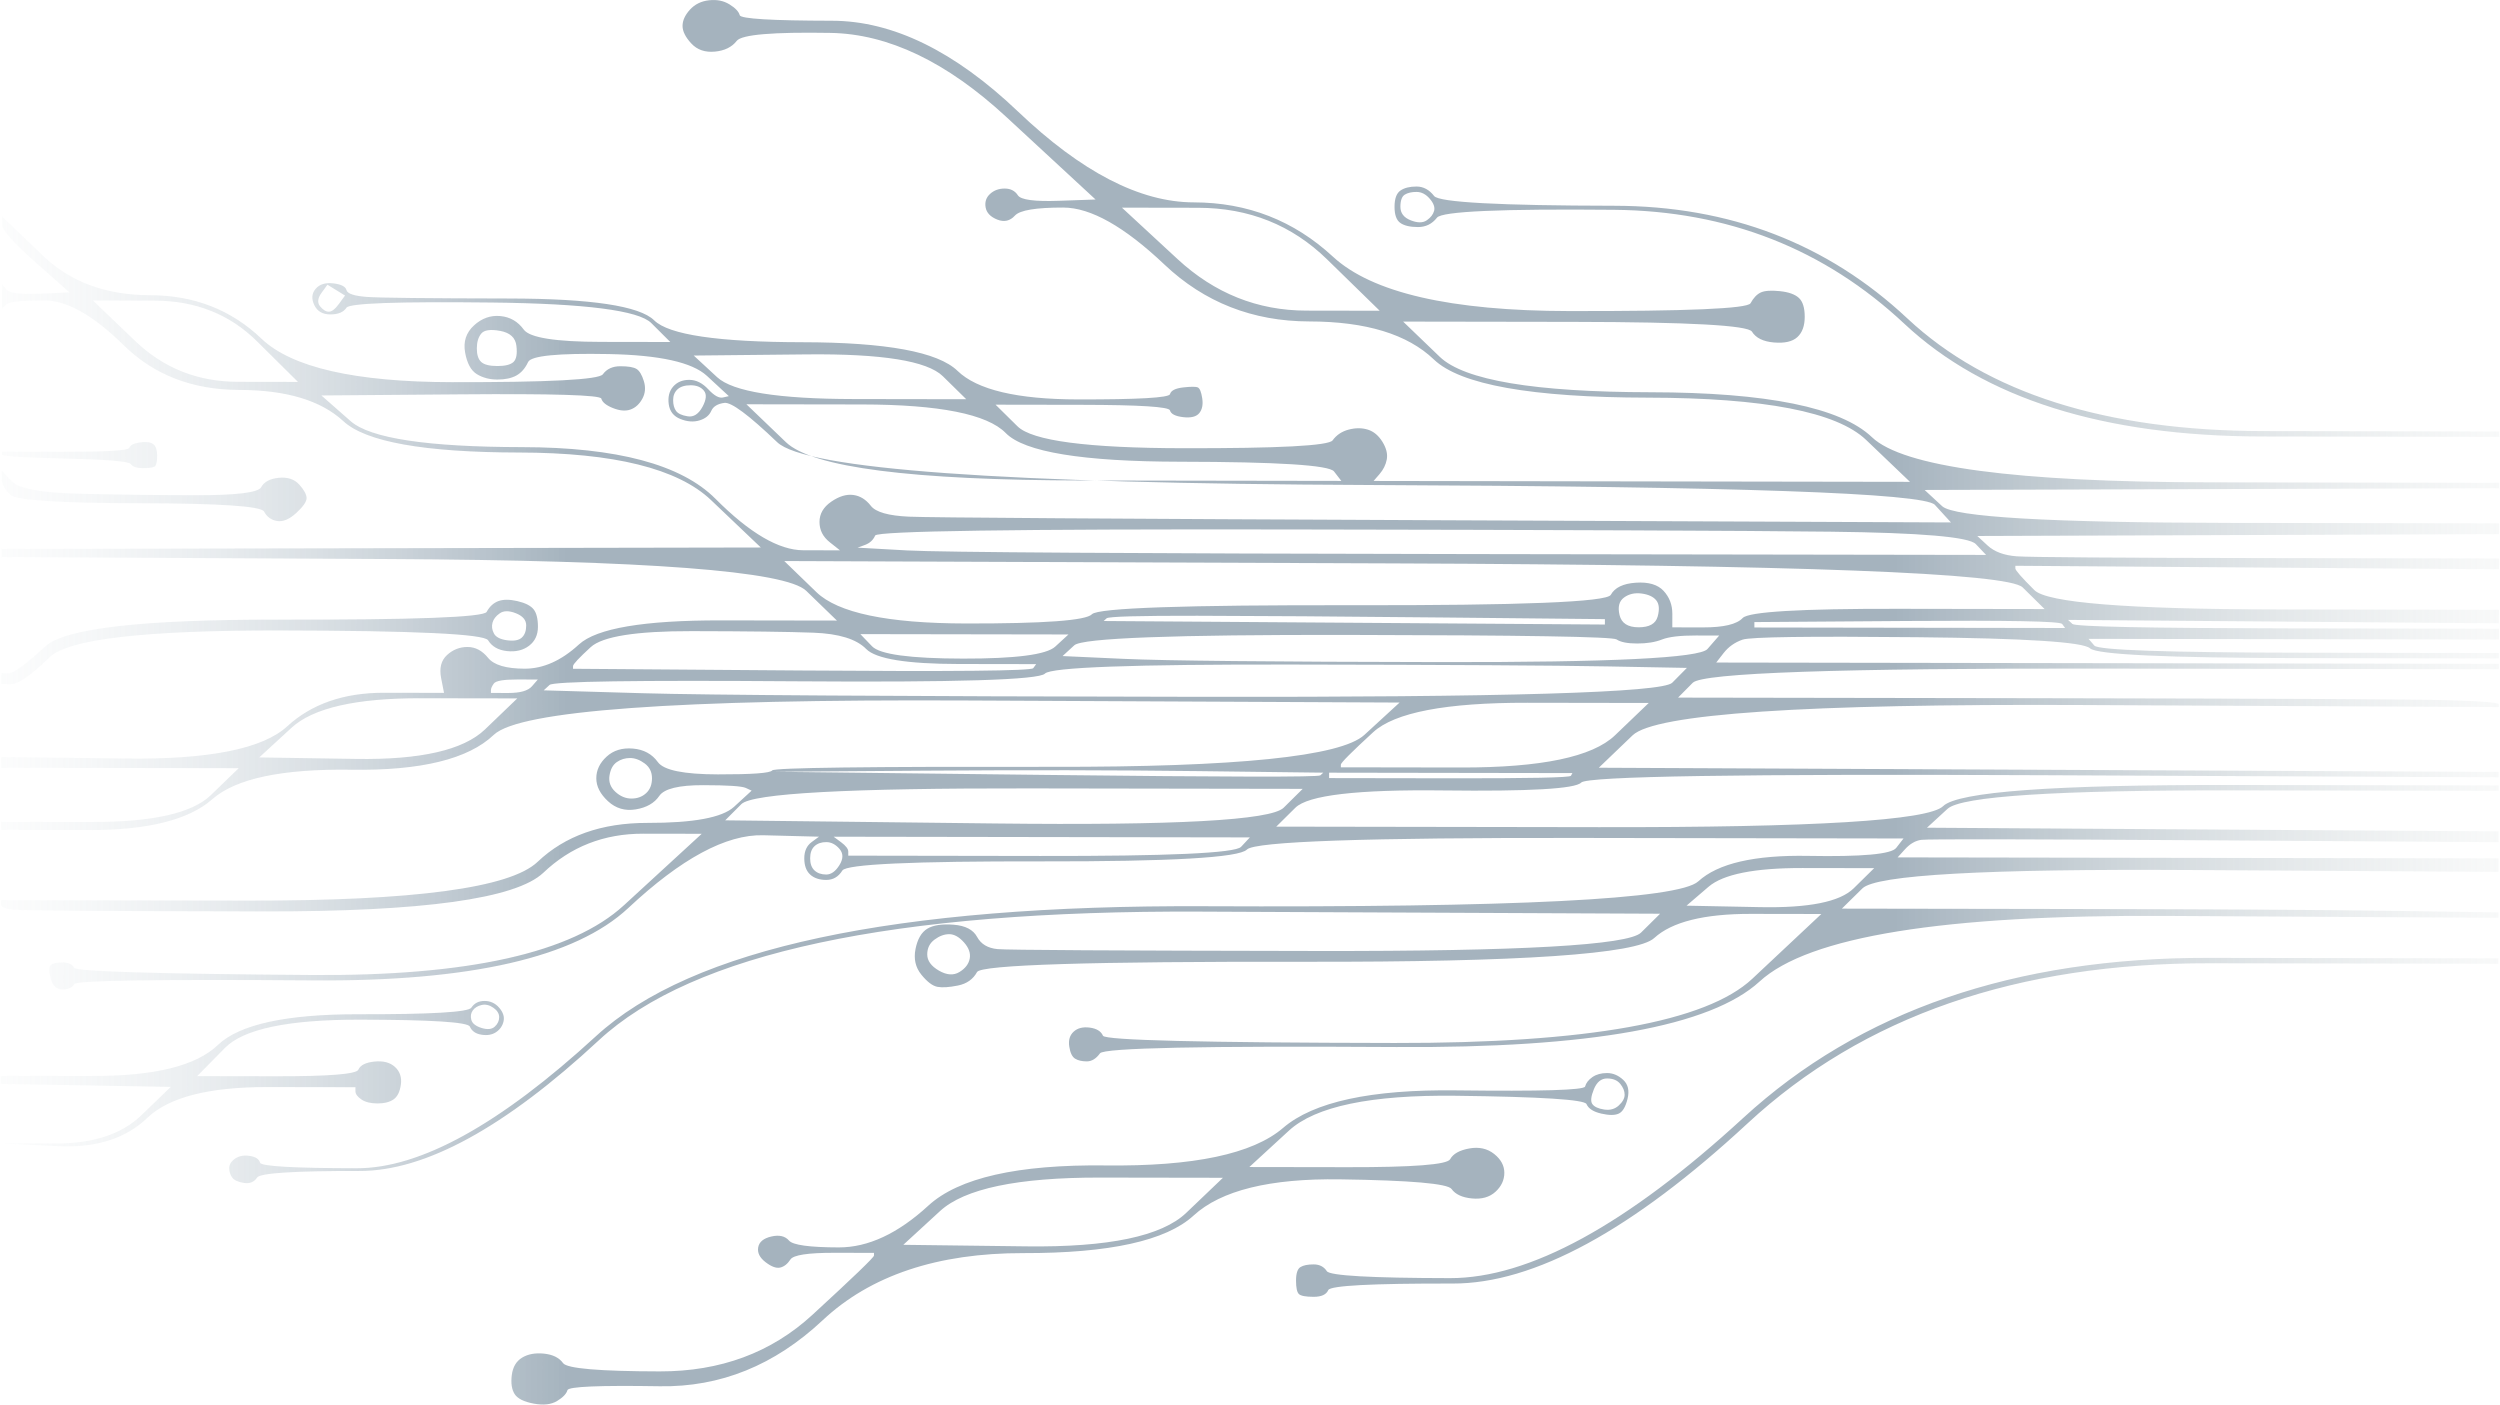 <svg width="1922" height="1080" viewBox="0 0 1922 1080" fill="none" xmlns="http://www.w3.org/2000/svg">
<path d="M428.351 1077.05C432.863 1074.29 435.497 1071.52 436.252 1068.75C437.007 1065.99 460.671 1064.99 507.243 1065.75C553.816 1066.52 595.534 1049.63 632.397 1015.07C669.261 980.509 720.747 963.285 786.849 963.394C852.952 963.503 896.537 953.881 917.601 934.529C938.665 915.177 976.24 905.892 1030.32 906.673C1084.41 907.454 1112.95 909.925 1115.94 914.084C1118.94 918.243 1124.2 920.676 1131.71 921.38C1139.22 922.084 1145.23 920.364 1149.74 916.217C1154.26 912.07 1156.52 907.228 1156.53 901.688C1156.54 896.148 1153.92 891.298 1148.67 887.134C1143.41 882.971 1137.03 881.575 1129.52 882.949C1122 884.322 1117.12 887.082 1114.86 891.233C1112.6 895.384 1086.3 897.418 1035.97 897.335C1010.81 897.293 985.645 897.252 960.48 897.21C970.636 887.88 980.792 878.549 990.948 869.218C1011.26 850.557 1054.09 841.627 1119.44 842.427C1184.79 843.226 1218.22 845.358 1219.71 848.824C1221.21 852.289 1224.96 854.717 1230.97 856.112C1236.98 857.508 1241.49 857.515 1244.49 856.135C1247.5 854.754 1249.76 850.95 1251.27 844.721C1252.78 838.492 1251.67 833.644 1247.91 830.175C1244.16 826.706 1240.04 824.969 1235.53 824.962C1231.02 824.954 1227.26 825.987 1224.26 828.059C1221.25 830.131 1219.37 832.552 1218.61 835.32C1217.86 838.088 1184.8 839.072 1119.45 838.272C1054.1 837.473 1009.76 847.092 986.445 867.134C963.126 887.175 917.663 896.793 850.059 895.989C782.455 895.186 736.991 905.497 713.67 926.922C690.349 948.348 667.42 959.043 644.884 959.006C622.349 958.968 609.581 957.217 606.583 953.749C603.585 950.282 599.08 949.236 593.067 950.611C587.055 951.987 583.67 954.75 582.913 958.903C582.155 963.056 584.026 966.867 588.528 970.337C593.029 973.807 596.783 975.197 599.788 974.51C602.793 973.823 605.427 971.751 607.686 968.292C609.945 964.833 621.216 963.121 641.497 963.154C651.638 963.171 661.779 963.188 671.92 963.204C671.919 963.896 671.917 964.59 671.916 965.282C671.914 966.667 656.114 981.873 624.517 1010.9C592.92 1039.93 553.836 1054.41 507.262 1054.33C460.689 1054.25 435.903 1052.13 432.906 1047.98C429.909 1043.82 425.03 1041.38 418.27 1040.68C411.511 1039.98 405.876 1041.01 401.364 1043.77C396.852 1046.53 394.215 1051.03 393.454 1057.26C392.694 1063.49 393.436 1068.34 395.684 1071.8C397.932 1075.27 402.811 1077.7 410.32 1079.1C417.828 1080.49 423.84 1079.81 428.351 1077.05ZM1021.17 991.822C1022.68 988.362 1054.6 986.685 1116.95 986.787C1179.3 986.89 1254.86 945.818 1343.63 863.568C1432.41 781.319 1550.79 740.317 1698.77 740.561C1772.76 740.683 1846.75 740.805 1920.74 740.927C1920.74 740.235 1920.74 739.541 1920.74 738.85C1920.74 738.158 1920.74 737.464 1920.75 736.772C1846.38 736.65 1772.01 736.527 1697.65 736.405C1548.91 736.159 1429.79 777.16 1340.26 859.408C1250.73 941.657 1175.55 982.73 1114.71 982.629C1053.86 982.529 1022.31 980.747 1020.07 977.28C1017.82 973.814 1014.44 972.078 1009.93 972.071C1005.43 972.063 1002.05 972.749 999.789 974.131C997.534 975.513 996.401 978.972 996.392 984.511C996.383 990.051 997.128 993.513 998.628 994.901C1000.13 996.289 1003.88 996.987 1009.89 996.997C1015.9 997.007 1019.66 995.283 1021.17 991.822ZM789.111 958.205C757.563 957.806 726.014 957.409 694.465 957.01C703.87 948.37 713.272 939.732 722.677 931.092C741.484 913.813 782.438 905.225 845.536 905.329C877.086 905.381 908.635 905.433 940.184 905.485C930.779 914.47 921.376 923.457 911.971 932.442C893.162 950.414 852.209 959 789.111 958.205ZM197.648 905.3C199.908 901.841 226.202 900.154 276.53 900.237C326.858 900.32 388.135 866.839 460.358 799.796C532.581 732.753 686.626 699.772 922.493 700.853C1040.43 701.394 1158.36 701.933 1276.29 702.475C1271.4 707.313 1266.51 712.153 1261.62 716.991C1251.84 726.669 1168.83 731.378 1012.58 731.121C856.341 730.863 774.463 730.381 766.953 729.677C759.443 728.973 754.188 725.848 751.194 720.304C748.199 714.759 742.194 711.633 733.181 710.927C724.168 710.22 717.406 711.247 712.894 714.009C708.382 716.77 705.37 721.958 703.854 729.573C702.339 737.188 703.831 743.766 708.329 749.314C712.827 754.861 716.952 757.984 720.708 758.681C724.463 759.379 729.721 759.043 736.484 757.669C743.247 756.295 748.136 752.842 751.149 747.307C754.162 741.772 838.3 739.142 1003.56 739.415C1168.81 739.687 1258.21 733.603 1271.76 721.162C1285.3 708.721 1310.1 702.531 1346.15 702.59C1364.18 702.62 1382.21 702.649 1400.24 702.679C1382.56 719.268 1364.88 735.856 1347.2 752.444C1311.84 785.621 1220.17 802.087 1072.19 801.843C924.205 801.599 849.467 799.746 847.97 796.281C846.472 792.816 843.096 790.733 837.839 790.032C832.583 789.332 828.448 790.364 825.44 793.128C822.431 795.892 821.298 799.699 822.041 804.547C822.783 809.394 824.281 812.512 826.532 813.902C828.784 815.291 831.786 815.987 835.543 815.994C839.3 816 842.683 813.928 845.694 809.779C848.705 805.629 924.577 804.024 1073.31 804.961C1222.04 805.898 1315.21 789.089 1352.83 754.531C1390.44 719.972 1494.51 703.181 1665.02 704.154C1750.28 704.642 1835.54 705.127 1920.8 705.615C1920.8 704.923 1920.8 704.229 1920.8 703.537C1920.8 702.846 1920.8 702.152 1920.8 701.46C1894.51 701.07 1868.22 700.682 1841.93 700.292C1789.35 699.513 1705.22 699.028 1589.54 698.837C1531.7 698.742 1473.86 698.646 1416.02 698.551C1421.29 693.366 1426.55 688.182 1431.82 682.998C1442.35 672.629 1526.49 667.922 1684.24 668.874C1763.11 669.351 1841.98 669.826 1920.86 670.302C1920.86 668.572 1920.86 666.84 1920.86 665.11C1920.87 663.379 1920.87 661.647 1920.87 659.917C1843.88 659.79 1766.88 659.663 1689.89 659.536C1612.89 659.409 1535.9 659.282 1458.9 659.155C1460.78 657.081 1462.66 655.007 1464.55 652.933C1468.31 648.784 1472.44 646.367 1476.95 645.683C1481.46 644.999 1556.58 645.122 1702.3 646.054C1775.17 646.521 1848.03 646.986 1920.89 647.453C1920.9 646.068 1920.9 644.685 1920.9 643.299C1920.9 641.914 1920.9 640.53 1920.91 639.145C1847.67 638.677 1774.43 638.211 1701.19 637.744C1627.95 637.276 1554.71 636.811 1481.47 636.343C1486.74 631.506 1492.01 626.666 1497.27 621.829C1507.81 612.152 1581.05 607.426 1717.01 607.651C1785 607.763 1852.98 607.875 1920.96 607.987C1920.96 607.295 1920.96 606.601 1920.96 605.91C1920.96 605.218 1920.96 604.524 1920.96 603.833C1852.61 603.72 1784.25 603.607 1715.89 603.494C1579.18 603.269 1505.18 608.687 1493.9 619.746C1482.61 630.805 1394.34 636.199 1229.08 635.927C1146.45 635.79 1063.82 635.654 981.193 635.518C986.084 630.68 990.973 625.84 995.865 621.002C1005.65 611.324 1043.59 606.887 1109.69 607.688C1175.79 608.488 1211.1 606.47 1215.62 601.631C1220.13 596.792 1338.82 594.911 1571.68 595.986C1688.11 596.525 1804.54 597.062 1920.97 597.601C1920.98 596.909 1920.98 596.215 1920.98 595.524C1920.98 594.832 1920.98 594.138 1920.98 593.447C1805.68 592.91 1690.37 592.375 1575.07 591.838C1459.76 591.301 1344.46 590.766 1229.16 590.229C1237.81 581.934 1246.46 573.64 1255.11 565.345C1272.42 548.756 1387.73 540.984 1601.07 542.028C1707.73 542.551 1814.4 543.071 1921.06 543.594C1921.07 542.902 1921.07 542.209 1921.07 541.517C1921.07 540.131 1908.3 539.072 1882.76 538.338C1857.22 537.604 1752.06 537.084 1567.27 536.779C1474.88 536.627 1382.48 536.474 1290.09 536.322C1293.85 532.521 1297.61 528.717 1301.38 524.916C1308.9 517.311 1414.07 513.677 1616.89 514.012C1718.3 514.179 1819.7 514.346 1921.11 514.513C1921.11 513.822 1921.11 513.128 1921.12 512.436C1921.12 511.745 1921.12 511.051 1921.12 510.359C1820.84 510.194 1720.56 510.028 1620.27 509.863C1519.99 509.698 1419.71 509.532 1319.43 509.367C1321.31 506.946 1323.19 504.527 1325.08 502.106C1328.84 497.266 1333.73 493.812 1339.74 491.744C1345.75 489.677 1390.45 489.059 1473.83 489.888C1557.21 490.717 1601.52 493.561 1606.77 498.416C1612.02 503.271 1665.73 505.784 1767.89 505.952C1818.97 506.036 1870.05 506.12 1921.13 506.205C1921.13 505.513 1921.13 504.819 1921.13 504.128C1921.13 503.436 1921.13 502.742 1921.13 502.05C1870.05 501.966 1818.97 501.882 1767.89 501.798C1665.73 501.629 1613.15 499.812 1610.16 496.345C1608.66 494.612 1607.16 492.877 1605.66 491.144C1658.24 491.231 1710.82 491.318 1763.4 491.404C1815.99 491.491 1868.57 491.578 1921.15 491.664C1921.15 490.279 1921.15 488.896 1921.16 487.51C1921.16 486.125 1921.16 484.741 1921.16 483.356C1867.08 483.266 1812.99 483.177 1758.91 483.088C1650.74 482.91 1595.53 481.78 1593.28 479.699C1592.16 478.659 1591.03 477.618 1589.91 476.578C1645.12 477.016 1700.33 477.452 1755.54 477.89C1810.75 478.328 1865.96 478.763 1921.17 479.201C1921.17 477.471 1921.18 475.739 1921.18 474.008C1921.18 472.278 1921.18 470.546 1921.19 468.815C1864.1 468.721 1807.01 468.627 1749.92 468.533C1635.74 468.345 1573.78 463.396 1564.03 453.686C1554.28 443.976 1549.41 438.43 1549.41 437.044C1549.41 436.353 1549.41 435.659 1549.41 434.967C1611.38 435.416 1673.35 435.863 1735.33 436.312C1797.3 436.761 1859.27 437.208 1921.24 437.658C1921.24 436.272 1921.24 434.889 1921.25 433.503C1921.25 432.118 1921.25 430.734 1921.25 429.349C1861.91 429.251 1802.57 429.153 1743.22 429.055C1624.54 428.86 1560.31 428.407 1550.55 427.699C1540.79 426.991 1533.28 424.208 1528.03 419.353C1525.4 416.925 1522.78 414.498 1520.15 412.07C1587.01 411.833 1653.86 411.599 1720.72 411.362C1787.57 411.125 1854.43 410.891 1921.28 410.654C1921.29 409.269 1921.29 407.885 1921.29 406.5C1921.29 405.114 1921.29 403.731 1921.3 402.345C1852.19 402.231 1783.08 402.117 1713.97 402.004C1575.76 401.776 1502.15 397.5 1493.15 389.176C1488.65 385.014 1484.15 380.853 1479.65 376.691C1553.26 376.465 1626.88 376.242 1700.49 376.016C1774.11 375.791 1847.73 375.567 1921.34 375.342C1921.34 374.65 1921.34 373.956 1921.34 373.265C1921.35 372.573 1921.35 371.879 1921.35 371.188C1846.98 371.065 1772.62 370.942 1698.25 370.82C1549.52 370.574 1463.15 359.007 1439.15 336.119C1415.15 313.23 1358.46 301.712 1269.07 301.565C1179.68 301.417 1125.61 292.328 1106.86 274.294C1097.48 265.278 1088.11 256.26 1078.73 247.244C1122.68 247.316 1166.62 247.389 1210.57 247.461C1298.45 247.606 1343.9 250.105 1346.89 254.956C1349.89 259.807 1355.52 262.587 1363.78 263.293C1372.04 263.998 1378.05 262.625 1381.81 259.168C1385.58 255.712 1387.46 250.522 1387.47 243.598C1387.48 236.675 1385.99 231.825 1382.99 229.051C1379.99 226.277 1375.11 224.536 1368.35 223.834C1361.59 223.131 1356.71 223.468 1353.7 224.848C1350.7 226.229 1348.06 228.993 1345.8 233.144C1343.54 237.294 1296.96 239.295 1206.07 239.145C1115.18 238.995 1054.73 225.047 1024.73 197.302C994.732 169.557 959.073 155.65 917.759 155.582C876.445 155.514 831.413 132.244 782.662 85.773C733.912 39.303 686.252 16.028 639.679 15.951C593.105 15.875 569.446 14.45 568.7 11.68C567.954 8.91 565.329 6.135 560.826 3.358C556.324 0.582 551.068 -0.465 545.057 0.216C539.045 0.898 534.16 3.314 530.397 7.462C526.633 11.611 524.749 15.762 524.742 19.916C524.736 24.071 526.982 28.576 531.481 33.429C535.98 38.283 541.987 40.37 549.499 39.691C557.011 39.011 562.649 36.249 566.414 31.41C570.178 26.57 594.218 24.532 638.537 25.297C682.855 26.062 727.89 47.602 773.641 89.913C796.518 111.069 819.393 132.224 842.269 153.38C832.878 153.712 823.49 154.041 814.099 154.372C795.319 155.033 784.804 153.632 782.556 150.166C780.308 146.7 776.931 144.964 772.424 144.956C767.917 144.949 764.158 146.328 761.15 149.092C758.141 151.856 757.009 155.317 757.752 159.472C758.496 163.628 761.497 166.749 766.751 168.835C772.005 170.921 776.514 169.889 780.277 165.741C784.04 161.593 796.438 159.536 817.47 159.571C838.502 159.606 864.394 174.189 895.145 203.32C925.896 232.451 963.055 247.053 1006.62 247.125C1050.19 247.197 1082.1 256.944 1102.35 276.363C1122.6 295.783 1177.42 305.568 1266.81 305.715C1356.2 305.863 1412.14 316.688 1434.64 338.189C1445.89 348.94 1457.14 359.689 1468.39 370.441C1399.66 370.327 1330.93 370.214 1262.19 370.101C1193.46 369.987 1124.73 369.874 1056 369.761C1057.5 368.033 1059.01 366.303 1060.51 364.575C1063.52 361.117 1065.41 357.313 1066.17 353.16C1066.92 349.007 1065.8 344.504 1062.81 339.653C1059.81 334.802 1056.06 331.68 1051.56 330.287C1047.05 328.894 1042.17 328.886 1036.91 330.263C1031.65 331.639 1027.51 334.401 1024.5 338.551C1021.49 342.7 983.175 344.714 909.56 344.593C835.944 344.472 793.513 338.862 782.263 327.765C776.639 322.216 771.014 316.669 765.389 311.12C787.548 311.157 809.709 311.193 831.868 311.23C876.188 311.303 898.721 312.725 899.467 315.496C900.213 318.266 903.59 320.004 909.599 320.705C915.608 321.407 919.741 320.375 921.999 317.61C924.257 314.845 925.013 311.036 924.271 306.189C923.529 301.342 922.406 298.569 920.904 297.875C919.402 297.181 915.648 297.174 909.637 297.856C903.626 298.538 900.242 300.265 899.487 303.032C898.732 305.8 875.068 307.147 828.495 307.07C781.921 306.993 751.137 299.672 736.136 285.107C721.136 270.542 681.338 263.206 616.736 263.1C552.134 262.993 514.21 257.391 502.961 246.294C491.711 235.198 454.537 229.597 391.439 229.493C328.34 229.389 291.908 228.982 282.145 228.274C272.382 227.566 267.125 225.825 266.379 223.055C265.633 220.285 262.256 218.547 256.247 217.846C250.238 217.144 245.728 218.52 242.719 221.978C239.709 225.435 239.326 229.589 241.571 234.439C243.817 239.289 247.944 241.72 253.954 241.729C259.964 241.739 264.098 240.016 266.357 236.557C268.616 233.098 305.801 231.776 377.913 232.586C450.024 233.397 490.955 238.658 500.704 248.368C505.579 253.222 510.452 258.078 515.328 262.932C497.676 262.903 480.022 262.874 462.37 262.845C427.064 262.787 407.164 259.638 402.667 253.399C398.17 247.16 392.166 243.688 384.656 242.984C377.146 242.279 370.382 244.69 364.363 250.22C358.343 255.75 356.078 262.67 357.568 270.981C359.057 279.292 362.052 284.837 366.554 287.613C371.057 290.39 376.312 291.784 382.322 291.794C388.332 291.804 393.215 290.773 396.975 288.702C400.735 286.631 403.745 283.173 406.006 278.331C408.268 273.489 428.929 271.446 467.988 272.202C507.047 272.958 532.203 278.539 543.454 288.944C549.079 294.146 554.704 299.348 560.33 304.55C558.826 304.895 557.324 305.237 555.821 305.582C552.816 306.268 549.063 304.185 544.563 299.331C540.064 294.478 535.185 292.046 529.928 292.037C524.67 292.028 520.534 293.752 517.525 297.21C514.515 300.667 513.381 305.165 514.122 310.706C514.863 316.247 517.863 320.059 523.117 322.145C528.371 324.231 533.254 324.586 537.764 323.208C542.273 321.83 545.281 319.413 546.79 315.953C548.298 312.492 551.682 310.421 556.941 309.738C562.199 309.055 575.704 319.116 597.454 339.924C619.205 360.732 770.923 371.715 1052.61 372.871C1334.3 374.027 1479.27 379.114 1487.52 388.128C1491.64 392.636 1495.77 397.142 1499.89 401.651C1370.31 401.09 1240.74 400.531 1111.16 399.971C852.005 398.852 714.542 397.931 698.768 397.214C682.995 396.496 673.235 393.709 669.486 388.857C665.738 384.004 661.235 381.226 655.979 380.526C650.723 379.825 645.086 381.546 639.069 385.691C633.052 389.835 630.04 395.023 630.029 401.255C630.019 407.486 632.64 412.684 637.891 416.847C640.517 418.928 643.142 421.01 645.768 423.091C636.378 423.076 626.989 423.06 617.599 423.045C598.82 423.014 576.307 409.822 550.059 383.467C523.81 357.112 474.254 343.875 401.391 343.755C328.528 343.635 284.596 336.984 269.593 323.804C262.093 317.214 254.591 310.625 247.091 304.034C282.771 303.746 318.454 303.46 354.134 303.172C425.498 302.598 461.552 303.696 462.298 306.466C463.044 309.236 466.046 311.665 471.3 313.751C476.554 315.837 481.061 316.191 484.82 314.812C488.578 313.433 491.587 310.669 493.847 306.518C496.108 302.367 496.491 297.867 494.996 293.018C493.501 288.17 491.629 285.051 489.378 283.661C487.127 282.272 482.997 281.574 476.987 281.564C470.977 281.554 466.466 283.624 463.456 287.773C460.445 291.923 421.755 293.936 347.389 293.813C273.023 293.691 224.214 282.533 200.965 260.337C177.716 238.141 149.189 227.016 115.386 226.961C81.584 226.905 54.182 216.821 33.183 196.706C22.682 186.649 12.184 176.591 1.683 166.535C1.68 168.612 1.676 170.689 1.673 172.766C1.666 176.92 10.288 186.629 27.54 201.889C36.166 209.521 44.793 217.15 53.418 224.781C45.907 225.116 38.393 225.448 30.881 225.783C15.856 226.45 7.22 225.397 4.971 222.624C3.846 221.237 2.722 219.852 1.597 218.464C1.592 221.58 1.587 224.696 1.582 227.812C1.577 230.927 1.572 234.043 1.567 237.159C2.695 236.122 3.824 235.085 4.952 234.049C7.209 231.975 16.975 230.953 34.253 230.981C51.531 231.01 71.793 242.468 95.041 265.355C118.289 288.243 147.943 299.716 183.999 299.775C220.055 299.835 246.708 307.841 263.959 323.795C281.211 339.749 326.268 347.786 399.131 347.906C471.994 348.026 521.177 360.223 546.677 384.5C559.427 396.637 572.176 408.776 584.926 420.914C487.648 421.1 390.372 421.285 293.094 421.471C195.816 421.658 98.54 421.842 1.262 422.029C1.26 423.067 1.258 424.106 1.257 425.144C1.255 426.183 1.253 427.222 1.252 428.26C100.406 428.77 199.56 429.279 298.714 429.789C497.023 430.808 604.052 438.948 619.801 454.206C627.676 461.836 635.551 469.464 643.425 477.094C613.753 477.045 584.084 476.997 554.411 476.948C495.07 476.85 458.627 483.021 445.085 495.462C431.543 507.903 417.636 514.112 403.364 514.088C389.093 514.065 379.707 511.28 375.209 505.733C370.711 500.186 365.458 497.408 359.448 497.398C353.438 497.388 348.177 499.457 343.663 503.604C339.149 507.751 337.636 513.633 339.127 521.252C339.871 525.061 340.617 528.872 341.362 532.681C325.963 532.655 310.563 532.63 295.164 532.604C264.366 532.554 239.563 541.168 220.755 558.447C201.948 575.725 160.619 583.965 96.771 583.168C64.846 582.769 32.923 582.371 0.998 581.972C0.996 583.357 0.994 584.741 0.991 586.126C0.989 587.512 0.987 588.895 0.984 590.281C31.407 590.331 61.829 590.381 92.252 590.431C122.674 590.481 153.097 590.532 183.519 590.582C176.371 597.493 169.225 604.407 162.077 611.318C147.782 625.143 117.348 632.016 70.775 631.94C47.489 631.901 24.201 631.863 0.916 631.824C0.914 632.863 0.912 633.902 0.911 634.94C0.909 635.979 0.907 637.017 0.906 638.056C23.441 638.093 45.976 638.13 68.511 638.167C113.582 638.242 145.144 630.332 163.198 614.436C181.253 598.54 216.945 590.984 270.278 591.763C323.611 592.543 360.056 583.603 379.618 564.94C399.18 546.278 520.132 537.477 742.479 538.535C853.651 539.065 964.826 539.593 1076 540.123C1066.97 548.417 1057.94 556.711 1048.91 565.005C1030.86 581.593 950.846 589.77 808.874 589.536C666.902 589.302 595.164 590.222 593.658 592.297C592.151 594.371 578.255 595.387 551.963 595.344C525.671 595.3 510.278 592.159 505.781 585.92C501.284 579.681 494.906 576.208 486.643 575.503C478.381 574.797 471.617 576.863 466.351 581.701C461.086 586.538 458.447 592.074 458.437 598.305C458.426 604.537 461.421 610.426 467.422 615.976C473.423 621.526 480.554 623.615 488.82 622.243C497.086 620.871 503.099 617.42 506.865 611.887C510.631 606.353 521.903 603.603 540.681 603.634C559.46 603.665 570.352 604.374 573.354 605.765C574.856 606.459 576.356 607.155 577.858 607.849C573.344 611.996 568.83 616.143 564.316 620.29C555.288 628.584 533.122 632.702 497.817 632.644C462.511 632.586 434.325 642.578 413.26 662.624C392.195 682.669 318.186 692.586 191.239 692.377C127.764 692.272 64.291 692.168 0.817 692.063C0.815 693.101 0.813 694.14 0.811 695.179C0.808 697.256 3.81 698.646 9.819 699.348C15.828 700.049 80.052 700.502 202.493 700.704C324.933 700.906 396.688 690.985 417.753 670.94C438.819 650.894 464.376 640.897 494.423 640.947C509.447 640.972 524.469 640.996 539.493 641.021C519.557 659.336 499.62 677.653 479.684 695.968C439.811 732.6 359.781 750.469 239.595 749.579C119.41 748.69 58.567 746.857 57.069 744.085C55.57 741.314 52.569 739.924 48.062 739.916C43.555 739.909 40.55 740.596 39.044 741.979C37.539 743.362 37.533 746.822 39.027 752.364C40.521 757.907 43.52 760.681 48.027 760.688C52.534 760.696 55.541 759.315 57.048 756.549C58.556 753.782 119.777 752.844 240.715 753.736C361.654 754.627 442.435 736.065 483.061 698.051C523.687 660.037 558.271 641.399 586.815 642.138C601.086 642.508 615.359 642.877 629.63 643.247C627.751 644.629 625.869 646.01 623.99 647.392C620.228 650.155 618.344 654.306 618.335 659.846C618.326 665.386 619.822 669.543 622.822 672.317C625.821 675.09 629.952 676.483 635.209 676.491C640.467 676.5 644.604 674.083 647.616 669.242C650.628 664.401 701.712 662.061 800.867 662.224C900.022 662.388 952.608 659.359 958.629 653.137C964.649 646.915 1050.29 643.941 1215.55 644.213C1298.17 644.349 1380.8 644.486 1463.43 644.622C1461.55 647.043 1459.67 649.462 1457.79 651.883C1454.02 656.723 1431.48 658.763 1390.17 658.003C1348.86 657.243 1320.68 663.773 1305.63 677.597C1290.58 691.421 1164 697.788 925.881 696.704C687.759 695.62 531.837 728.942 458.109 796.677C384.382 864.411 323.107 898.236 274.28 898.156C225.453 898.075 200.667 896.649 199.921 893.879C199.175 891.109 196.548 889.372 192.042 888.673C187.536 887.974 183.778 888.659 180.771 890.731C177.764 892.804 176.256 895.225 176.252 897.994C176.247 900.763 176.994 903.188 178.493 905.268C179.993 907.348 182.995 908.738 187.501 909.437C192.007 910.136 195.389 908.759 197.648 905.3ZM113.217 859.462C129.768 843.564 160.58 835.653 205.65 835.727C228.186 835.764 250.721 835.801 273.256 835.838C273.254 836.877 273.252 837.916 273.251 838.954C273.247 841.031 274.747 843.111 277.748 845.193C280.748 847.275 284.879 848.321 290.137 848.329C295.394 848.338 299.529 847.306 302.536 845.234C305.544 843.162 307.429 839.357 308.189 833.819C308.948 828.28 307.455 823.779 303.704 820.31C299.953 816.841 294.698 815.449 287.936 816.129C281.175 816.81 277.041 818.88 275.532 822.34C274.023 825.801 252.988 827.496 212.425 827.429C192.143 827.396 171.861 827.362 151.58 827.329C158.729 820.071 165.875 812.812 173.024 805.554C187.32 791.037 221.887 783.824 276.722 783.914C331.557 784.005 359.723 785.781 361.22 789.247C362.718 792.712 365.718 794.794 370.224 795.493C374.73 796.192 378.488 795.507 381.495 793.434C384.502 791.362 386.386 788.596 387.142 785.135C387.899 781.674 386.778 778.211 383.779 774.743C380.781 771.276 377.027 769.539 372.52 769.532C368.013 769.524 364.63 771.249 362.371 774.708C360.112 778.167 331.189 779.85 275.602 779.758C220.014 779.666 183.945 787.569 167.394 803.467C150.842 819.366 118.904 827.275 71.58 827.197C47.918 827.158 24.256 827.119 0.594 827.08C0.592 828.119 0.59 829.157 0.589 830.196C0.587 831.234 0.585 832.273 0.584 833.312C22.368 833.694 44.15 834.075 65.934 834.458C87.718 834.841 109.5 835.221 131.284 835.604C123.761 842.862 116.236 850.12 108.713 857.378C93.665 871.893 71.871 879.127 43.325 879.08C29.054 879.057 14.78 879.033 0.508 879.01C15.155 879.726 29.802 880.443 44.449 881.159C73.742 882.593 96.665 875.361 113.217 859.462ZM1233.23 853C1228.72 852.301 1225.72 850.911 1224.22 848.831C1222.72 846.751 1223.1 842.944 1225.37 837.408C1227.63 831.872 1231.01 829.109 1235.52 829.116C1240.03 829.124 1243.41 830.515 1245.66 833.287C1247.9 836.06 1249.03 838.833 1249.02 841.602C1249.02 844.371 1247.51 847.139 1244.5 849.903C1241.49 852.667 1237.73 853.699 1233.23 853ZM370.233 790.3C365.728 788.907 363.101 786.826 362.356 784.055C361.61 781.285 361.988 778.862 363.494 776.787C365.001 774.712 367.257 773.331 370.262 772.644C373.267 771.957 376.272 772.654 379.272 774.736C382.273 776.818 383.772 779.245 383.767 782.014C383.763 784.782 382.632 787.205 380.375 789.278C378.118 791.352 374.737 791.693 370.233 790.3ZM721.855 746.22C715.851 742.748 712.853 738.588 712.861 733.742C712.869 728.896 714.753 725.09 718.514 722.327C722.275 719.564 726.032 718.185 729.789 718.191C733.545 718.197 737.296 720.281 741.046 724.441C744.796 728.602 746.29 732.759 745.532 736.912C744.775 741.065 742.14 744.523 737.628 747.285C733.116 750.046 727.859 749.693 721.855 746.22ZM1352.92 697.408C1334.14 697.03 1315.36 696.654 1296.59 696.277C1302.23 691.44 1307.87 686.601 1313.51 681.764C1324.79 672.089 1348.84 667.282 1385.65 667.343C1404.05 667.373 1422.45 667.403 1440.86 667.434C1435.59 672.618 1430.32 677.802 1425.06 682.987C1414.52 693.355 1390.48 698.162 1352.92 697.408ZM635.216 672.337C631.46 672.331 628.457 671.287 626.207 669.206C623.957 667.125 622.836 664.008 622.842 659.853C622.849 655.699 623.981 652.585 626.238 650.512C628.495 648.438 631.501 647.405 635.257 647.411C639.014 647.417 642.391 649.153 645.39 652.62C648.388 656.088 648.381 660.242 645.369 665.084C642.357 669.925 638.973 672.343 635.216 672.337ZM799.747 658.068C750.546 657.987 701.343 657.906 652.142 657.825C652.143 656.786 652.145 655.747 652.147 654.709C652.15 652.632 650.277 650.204 646.525 647.429C644.65 646.041 642.773 644.654 640.898 643.266C694.232 643.354 747.564 643.442 800.898 643.529C854.232 643.617 907.563 643.705 960.897 643.793C958.64 646.214 956.382 648.632 954.125 651.052C949.61 655.891 898.151 658.23 799.747 658.068ZM764.859 633.084C695.751 632.278 626.646 631.471 557.538 630.665C561.676 626.517 565.816 622.37 569.953 618.222C578.231 609.927 652.227 605.895 791.945 606.125C861.804 606.24 931.663 606.356 1001.52 606.471C996.631 611.309 991.742 616.149 986.851 620.987C977.07 630.665 903.071 634.697 764.859 633.084ZM485.453 613.929C480.946 613.921 476.818 612.184 473.067 608.715C469.316 605.246 467.822 601.09 468.581 596.245C469.339 591.4 471.224 587.94 474.232 585.868C477.239 583.796 480.621 582.763 484.378 582.769C488.134 582.775 491.886 584.167 495.638 586.942C499.391 589.717 501.261 593.53 501.253 598.376C501.245 603.222 499.736 607.029 496.728 609.793C493.719 612.557 489.96 613.936 485.453 613.929ZM1114.21 598.348C1083.41 598.297 1052.62 598.246 1021.82 598.196C1021.82 597.504 1021.82 596.81 1021.82 596.118C1021.82 595.427 1021.82 594.733 1021.82 594.041C1053 594.093 1084.17 594.144 1115.35 594.195C1146.52 594.247 1177.69 594.298 1208.87 594.35C1208.49 595.041 1208.11 595.734 1207.74 596.425C1206.98 597.809 1175.81 598.449 1114.21 598.348ZM804.357 595.76C734.875 594.953 665.391 594.145 595.91 593.339C634.22 593.055 672.53 592.773 710.841 592.49C787.462 591.924 857.697 592.04 921.545 592.837C953.47 593.237 985.393 593.634 1017.32 594.034C1016.57 594.724 1015.81 595.417 1015.06 596.107C1013.56 597.49 943.322 597.374 804.357 595.76ZM1123.24 590.054C1092.44 590.003 1061.64 589.952 1030.85 589.902C1030.85 589.21 1030.85 588.516 1030.85 587.824C1030.85 586.439 1039.13 578.144 1055.68 562.939C1072.23 547.734 1111.68 540.182 1174.03 540.285C1205.2 540.337 1236.37 540.388 1267.55 540.439C1258.9 548.734 1250.24 557.028 1241.59 565.323C1224.29 581.912 1184.84 590.156 1123.24 590.054ZM273.672 583.46C248.884 583.072 224.096 582.687 199.308 582.299C207.584 574.696 215.858 567.094 224.134 559.491C240.684 544.286 273.749 536.723 323.327 536.805C348.115 536.846 372.904 536.887 397.693 536.928C389.416 544.876 381.141 552.826 372.865 560.775C356.313 576.673 323.248 584.234 273.672 583.46ZM921.639 535.715C686.523 535.327 543.8 534.4 493.474 532.931C468.31 532.198 443.148 531.463 417.985 530.73C419.49 529.347 420.993 527.966 422.498 526.583C425.507 523.819 488.607 522.884 611.799 523.779C734.991 524.674 798.843 522.702 803.358 517.863C807.873 513.025 870.976 510.705 992.666 510.905C1114.36 511.106 1195.48 511.587 1236.04 512.345C1256.33 512.726 1276.61 513.104 1296.89 513.484C1293.12 517.285 1289.36 521.089 1285.6 524.89C1278.08 532.495 1156.76 536.102 921.639 535.715ZM390.939 532.762C386.432 532.755 381.925 532.747 377.418 532.74C377.419 532.048 377.42 531.355 377.421 530.663C377.424 529.277 378.177 527.548 379.683 525.474C381.19 523.399 387.199 522.37 397.717 522.388C402.974 522.396 408.234 522.405 413.491 522.414C411.985 524.141 410.482 525.871 408.976 527.599C405.966 531.057 399.953 532.777 390.939 532.762ZM38.308 505.177C52.602 491.352 111.581 484.526 215.243 484.697C318.905 484.868 372.235 487.38 375.231 492.231C378.227 497.082 383.106 499.861 389.865 500.564C396.625 501.267 402.261 499.893 406.773 496.438C411.286 492.982 413.548 488.14 413.558 481.908C413.568 475.677 412.449 471.174 410.2 468.401C407.951 465.628 403.824 463.544 397.816 462.149C391.808 460.754 386.927 460.746 383.168 462.125C379.409 463.504 376.401 466.268 374.14 470.419C371.88 474.569 318.542 476.559 214.13 476.387C109.718 476.214 49.988 483.039 34.941 496.863C19.894 510.687 10.495 517.595 6.738 517.588C4.861 517.585 2.981 517.582 1.104 517.579C1.102 518.965 1.1 520.348 1.097 521.734C1.095 523.119 1.093 524.502 1.091 525.888C3.72 525.892 6.348 525.897 8.978 525.901C14.235 525.91 24.014 519.002 38.308 505.177ZM616.32 515.478C557.729 515.034 499.138 514.593 440.547 514.149C440.548 513.458 440.549 512.764 440.551 512.072C440.553 510.687 445.068 505.848 454.096 497.554C463.123 489.26 489.046 485.149 531.863 485.219C574.679 485.29 605.852 485.688 625.382 486.412C644.912 487.136 658.426 491.313 665.925 498.942C673.423 506.571 697.079 510.418 736.892 510.484C756.797 510.516 776.705 510.549 796.61 510.582C795.858 511.619 795.103 512.657 794.351 513.694C792.845 515.769 733.502 516.363 616.32 515.478ZM1107.6 509.018C976.895 508.802 895.769 507.977 864.222 506.539C848.449 505.821 832.675 505.102 816.902 504.384C819.91 501.62 822.921 498.854 825.93 496.09C831.949 490.56 902.187 487.907 1036.65 488.129C1171.11 488.35 1239.84 489.502 1242.84 491.585C1245.84 493.667 1251.1 494.714 1258.61 494.726C1266.12 494.739 1272.51 493.711 1277.77 491.642C1283.03 489.574 1291.67 488.549 1303.69 488.569C1309.7 488.579 1315.71 488.589 1321.72 488.599C1318.71 492.057 1315.7 495.512 1312.69 498.97C1306.66 505.883 1238.3 509.233 1107.6 509.018ZM740.279 506.335C699.715 506.268 676.435 503.114 670.435 496.872C667.436 493.752 664.435 490.631 661.436 487.51C688.102 487.554 714.77 487.598 741.436 487.642C768.102 487.686 794.77 487.73 821.436 487.774C818.051 490.884 814.665 493.994 811.28 497.105C804.509 503.325 780.842 506.402 740.279 506.335ZM389.879 492.255C384.623 491.555 381.245 489.817 379.747 487.046C378.248 484.274 377.879 481.503 378.634 478.735C379.389 475.967 381.272 473.546 384.279 471.474C387.287 469.402 391.42 469.409 396.674 471.495C401.928 473.58 404.552 476.701 404.546 480.855C404.539 485.009 403.407 488.123 401.15 490.197C398.893 492.27 395.135 492.956 389.879 492.255ZM1587.64 482.806C1547.83 482.74 1508.02 482.674 1468.21 482.609C1428.39 482.543 1388.58 482.477 1348.77 482.412C1348.77 481.72 1348.77 481.026 1348.77 480.335C1348.77 479.643 1348.78 478.949 1348.78 478.257C1387.84 477.975 1426.9 477.695 1465.96 477.412C1544.09 476.849 1583.89 477.607 1585.39 479.686C1586.14 480.726 1586.89 481.766 1587.64 482.806ZM1309.33 482.347C1301.45 482.334 1293.56 482.321 1285.67 482.308C1285.68 478.845 1285.68 475.385 1285.69 471.922C1285.7 464.999 1283.46 459.108 1278.96 454.255C1274.46 449.401 1267.32 447.312 1257.56 447.988C1247.79 448.663 1241.4 451.769 1238.39 457.304C1235.38 462.838 1169.27 465.498 1040.07 465.285C910.864 465.072 844.005 467.386 839.49 472.225C834.975 477.063 802.671 479.434 742.577 479.335C682.482 479.236 644.186 471.211 627.687 455.258C619.436 447.282 611.188 439.305 602.937 431.329C758.806 431.933 914.672 432.535 1070.54 433.139C1382.28 434.345 1543.77 440.498 1555.02 451.594C1560.64 457.143 1566.27 462.69 1571.89 468.239C1534.33 468.177 1496.78 468.116 1459.22 468.054C1384.1 467.93 1344.28 470.288 1339.77 475.127C1335.25 479.965 1325.11 482.373 1309.33 482.347ZM1259.76 482.265C1251.49 482.251 1246.62 479.128 1245.12 472.894C1243.63 466.66 1244.76 462.16 1248.53 459.397C1252.29 456.635 1256.8 455.604 1262.05 456.304C1267.31 457.004 1271.06 458.743 1273.31 461.515C1275.56 464.288 1275.93 468.443 1274.42 473.98C1272.91 479.518 1268.02 482.279 1259.76 482.265ZM1233.84 480.145C1169.62 479.692 1105.39 479.242 1041.17 478.789C976.945 478.336 912.72 477.885 848.496 477.433C849.247 476.742 850.001 476.05 850.753 475.359C852.258 473.976 875.545 473.323 920.615 473.397C965.685 473.471 1029.16 473.923 1111.04 474.75C1151.97 475.164 1192.91 475.576 1233.85 475.991C1233.85 476.682 1233.85 477.376 1233.85 478.068C1233.85 478.76 1233.84 479.453 1233.84 480.145ZM1526.89 426.621C1395.06 426.404 1263.23 426.187 1131.4 425.969C867.736 425.534 723.136 424.604 697.599 423.177C684.829 422.464 672.062 421.749 659.293 421.036C661.171 420.348 663.051 419.657 664.93 418.968C668.689 417.589 671.32 415.172 672.829 411.711C674.338 408.251 779.88 406.695 989.457 407.04C1199.03 407.386 1338.38 407.963 1407.48 408.768C1476.59 409.574 1513.77 412.751 1519.02 418.3C1521.64 421.073 1524.26 423.848 1526.89 426.621ZM227.787 394.36C233.052 389.523 235.688 385.717 235.693 382.948C235.697 380.18 233.826 376.714 230.076 372.553C226.326 368.393 221.072 366.654 214.31 367.334C207.548 368.015 203.037 370.431 200.777 374.582C198.517 378.733 181.612 380.782 150.063 380.73C118.513 380.678 88.468 380.282 59.923 379.543C31.379 378.804 14.483 375.66 9.235 370.112C6.609 367.339 3.986 364.563 1.361 361.79C1.358 363.867 1.354 365.944 1.351 368.022C1.344 372.176 3.591 376.334 8.091 380.496C12.591 384.658 45.64 386.789 107.235 386.891C168.831 386.993 200.753 389.122 203 393.28C205.246 397.439 208.623 399.868 213.128 400.567C217.634 401.267 222.521 399.197 227.787 394.36ZM1031.21 369.72C965.106 369.611 899.001 369.502 832.899 369.393C700.692 369.175 624.465 359.355 604.215 339.935C594.09 330.224 583.965 320.515 573.84 310.804C603.512 310.853 633.182 310.902 662.854 310.951C722.196 311.049 758.993 318.38 773.241 332.944C787.488 347.507 832.173 354.851 907.289 354.975C982.406 355.099 1021.84 357.588 1025.59 362.44C1027.46 364.868 1029.34 367.293 1031.21 369.72ZM118.549 358.868C120.053 358.178 120.808 355.409 120.816 350.563C120.824 345.716 119.703 342.599 117.452 341.21C115.2 339.82 111.821 339.47 107.312 340.154C102.804 340.839 100.172 342.22 99.418 344.296C98.664 346.372 82.135 347.383 49.836 347.33C33.685 347.303 17.536 347.276 1.385 347.25C1.384 347.942 1.383 348.635 1.382 349.327C1.379 350.712 17.529 351.778 49.827 352.523C82.126 353.268 99.025 354.681 100.524 356.761C102.024 358.84 105.026 359.884 109.533 359.891C114.04 359.899 117.045 359.557 118.549 358.868ZM1921.41 333.798C1921.41 333.106 1921.41 332.413 1921.41 331.721C1860.94 331.621 1800.47 331.522 1740.01 331.422C1619.07 331.222 1527.85 302.338 1466.34 244.767C1404.84 187.196 1329.77 158.338 1241.14 158.192C1152.5 158.046 1106.3 155.546 1102.56 150.694C1098.81 145.841 1094.3 143.41 1089.05 143.401C1083.79 143.393 1079.65 144.424 1076.65 146.497C1073.64 148.569 1072.13 152.721 1072.12 158.952C1072.11 165.184 1073.61 169.341 1076.61 171.423C1079.61 173.505 1084.11 174.551 1090.12 174.561C1096.13 174.571 1101.02 172.155 1104.78 167.315C1108.55 162.475 1153.99 160.473 1241.13 161.308C1328.27 162.143 1402.58 191.347 1464.08 248.918C1525.59 306.489 1617.18 335.374 1738.87 335.574C1799.72 335.675 1860.56 335.775 1921.41 335.875C1921.41 335.184 1921.41 334.49 1921.41 333.798ZM528.755 320.077C524.249 319.378 521.247 317.988 519.747 315.908C518.248 313.828 517.502 311.058 517.508 307.596C517.513 304.133 518.645 301.366 520.902 299.292C523.158 297.219 526.54 296.186 531.047 296.193C535.555 296.201 538.933 297.592 541.181 300.364C543.43 303.137 543.047 307.291 540.034 312.826C537.021 318.361 533.26 320.776 528.755 320.077ZM742.861 306.929C713.942 306.881 685.02 306.833 656.101 306.786C598.26 306.69 563.339 301.093 551.339 289.995C545.338 284.445 539.34 278.898 533.339 273.348C562.259 273.049 591.181 272.752 620.101 272.452C677.943 271.856 712.863 277.452 724.862 289.243C730.862 295.137 736.861 301.034 742.861 306.929ZM229.079 293.618C213.681 293.593 198.281 293.567 182.882 293.542C152.084 293.491 125.811 283.062 104.061 262.254C93.186 251.85 82.31 241.446 71.436 231.043C87.211 231.069 102.985 231.095 118.76 231.121C150.309 231.173 176.584 241.602 197.582 262.408C208.082 272.812 218.579 283.215 229.079 293.618ZM382.339 281.408C376.329 281.398 372.2 280.352 369.95 278.272C367.7 276.191 366.579 272.726 366.587 267.88C366.595 263.034 367.728 259.226 369.986 256.461C372.244 253.696 377.129 253.01 384.637 254.408C392.146 255.806 396.273 259.62 397.013 265.853C397.753 272.086 396.996 276.239 394.739 278.312C392.482 280.386 388.349 281.418 382.339 281.408ZM252.83 239.65C250.577 239.647 248.326 238.257 246.077 235.485C243.828 232.712 244.21 229.25 247.221 225.101C248.727 223.026 250.231 220.951 251.738 218.877C253.989 220.266 256.24 221.653 258.492 223.042C260.743 224.431 262.994 225.819 265.245 227.208C263.739 229.282 262.235 231.357 260.728 233.432C257.717 237.581 255.084 239.654 252.83 239.65ZM1060.72 238.905C1041.94 238.874 1023.16 238.843 1004.38 238.812C966.823 238.751 933.794 225.541 905.292 199.182C891.043 186.004 876.791 172.824 862.541 159.645C882.072 159.677 901.601 159.71 921.132 159.742C960.192 159.806 993.223 173.016 1020.22 199.372C1033.72 212.549 1047.22 225.728 1060.72 238.905ZM1084.5 169.359C1079.24 167.273 1076.62 163.806 1076.63 158.96C1076.63 154.114 1077.77 151 1080.02 149.618C1082.28 148.236 1085.28 147.549 1089.04 147.556C1092.8 147.562 1096.17 149.298 1099.17 152.765C1102.17 156.233 1103.29 159.35 1102.54 162.118C1101.78 164.886 1099.9 167.307 1096.89 169.379C1093.88 171.451 1089.75 171.444 1084.5 169.359Z" fill="url(#paint0_linear_338_2)" fill-opacity="0.48"/>
<defs>
<linearGradient id="paint0_linear_338_2" x1="-92" y1="513" x2="2029" y2="513" gradientUnits="userSpaceOnUse">
<stop stop-color="#F4F7F7" stop-opacity="0"/>
<stop offset="0.25" stop-color="#426077"/>
<stop offset="0.729" stop-color="#426077"/>
<stop offset="1" stop-color="#CBD2CD" stop-opacity="0"/>
</linearGradient>
</defs>
</svg>
